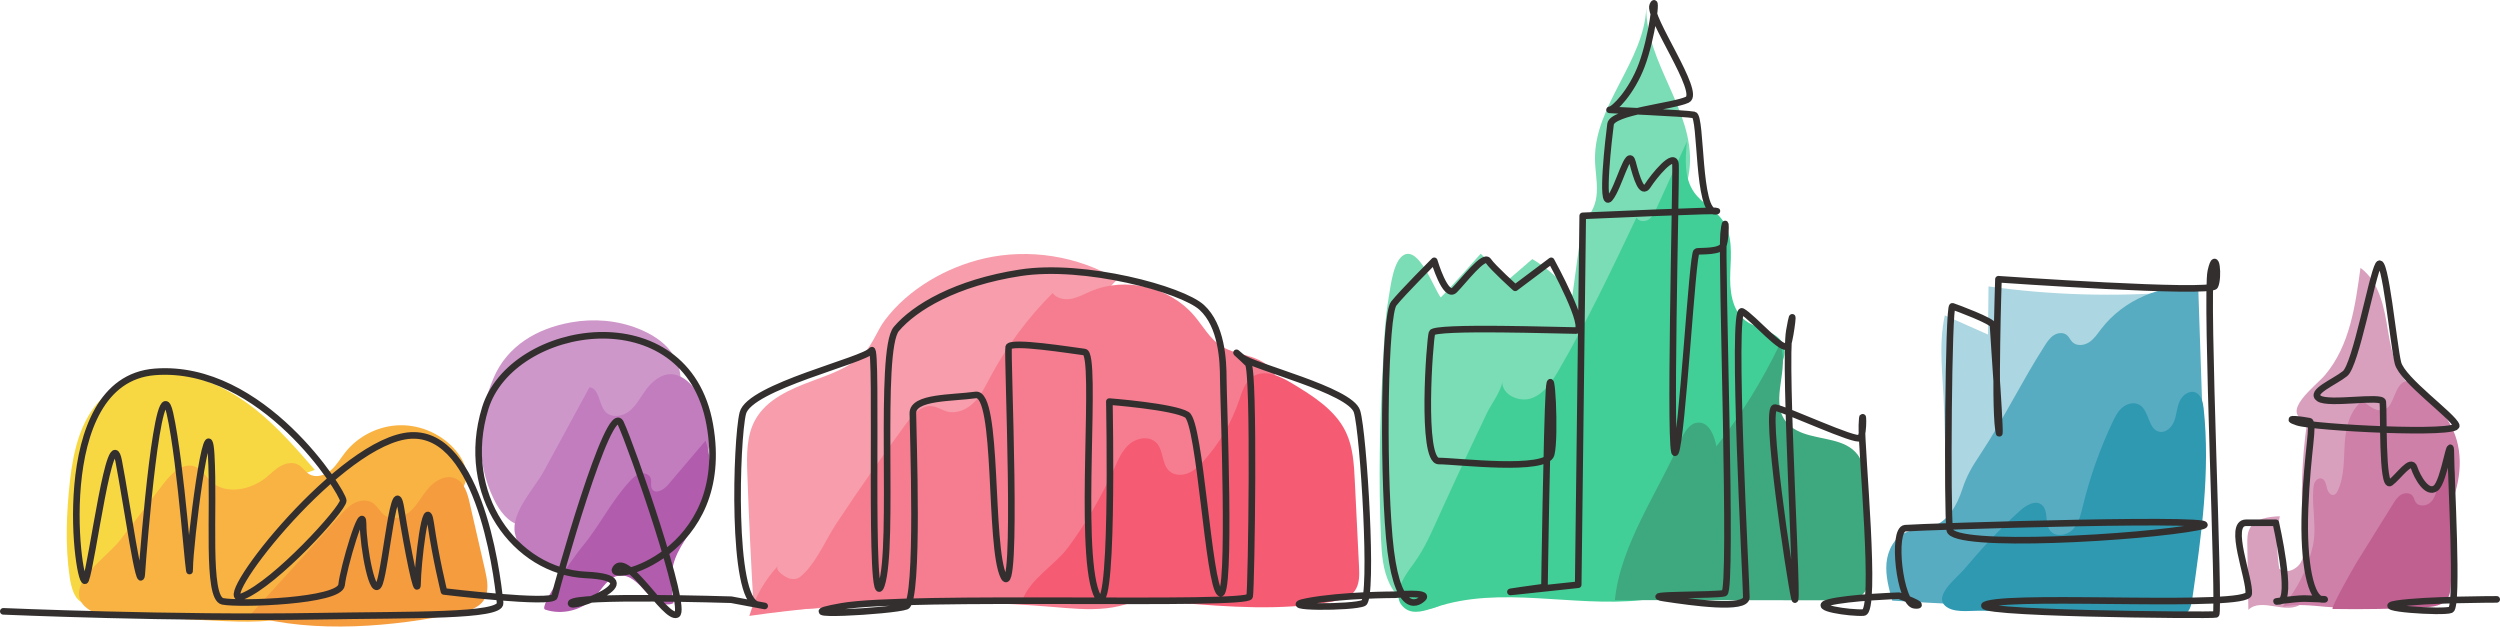 <?xml version="1.0" encoding="UTF-8"?><svg id="a" xmlns="http://www.w3.org/2000/svg" viewBox="0 0 2273.24 569.72"><defs><style>.b{fill:#c27dbe;}.c{fill:none;fill-rule:evenodd;stroke:#332f2f;stroke-linecap:round;stroke-linejoin:round;stroke-width:6px;}.d{fill:#42cf97;}.e{fill:#2f99b2;}.f{fill:#7bddb5;}.g{fill:#f67d90;}.h{fill:#3ea87f;}.i{fill:#c06091;}.j{fill:#58acc1;}.k{fill:#f7d843;}.l{fill:#f59c3e;}.m{fill:#f9b343;}.n{fill:#b15cad;}.o{fill:#f55c74;}.p{fill:#ce80a8;}.q{fill:#f79dab;}.r{fill:#ce97ca;}.s{fill:#acd6e1;}.t{fill:#d9a0be;}</style></defs><path class="k" d="M63.66,436.87c3.03-27.01,9.62-55.38,28.91-74.52,18.19-18.04,45.6-24.91,71.01-21.64,25.41,3.28,48.93,15.76,68.95,31.75,20.02,15.99,36.94,35.45,53.74,54.8-47.13,16.35-92.02,39.14-133.11,67.44-20.69,14.25-39.22,30.58-58.59,46.46-19.11,15.67-28.05,5.05-31.19-16.17-4.26-28.8-2.97-59.29.27-88.11Z"/><path class="m" d="M148.84,439.56c7.14-9.27,17.94-19.64,28.75-15.17,6,2.48,9.33,8.78,14.05,13.23,13.39,12.6,36.09,8.08,50.36-3.5,4.37-3.54,8.33-7.67,13.25-10.4,4.92-2.73,11.21-3.86,16.1-1.07,3.78,2.16,6.11,6.3,9.86,8.53,6.05,3.6,14.11,1.14,19.47-3.43,5.36-4.56,8.87-10.86,13.23-16.39,11.9-15.09,30.79-24.42,50-24.7,19.21-.29,38.37,8.48,50.71,23.21,6.21,7.4,10.86,17.04,9.05,26.53-1.78,9.32-9.24,16.35-16.35,22.64-25.35,22.43-51.29,44.18-77.79,65.24-16.55,13.16-33.68,26.24-53.57,33.42-25.49,9.21-53.4,8-80.47,6.68-20.59-1.01-41.18-2.01-61.77-3.02-16.38-.8-39.97,2.35-53.94-7.78-25.43-18.44,16.7-46.6,28.13-60.88,13.96-17.45,27.3-35.44,40.93-53.15Z"/><path class="l" d="M308.61,469.38c3.97-4.48,8.07-9.05,13.36-11.84,5.29-2.8,12.12-3.49,17.09-.16,4.33,2.9,6.52,8.23,10.78,11.24,7.26,5.14,17.74,1.59,24.15-4.57,6.42-6.16,10.4-14.43,16.38-21.02,5.97-6.59,15.5-11.51,23.66-7.98,8.06,3.49,10.96,13.23,12.92,21.79,4.71,20.57,9.43,41.13,14.14,61.7,2.1,9.17,4,19.57-1.27,27.37-4.76,7.05-13.82,9.55-22.14,11.32-59.07,12.72-131.72,19.09-190.64,2.47,27.1-29.95,54.64-59.99,81.57-90.33Z"/><path class="r" d="M580.86,299.02c11.01,4.45,21.54,10.84,28.86,20.2,7.32,9.35,11.06,21.98,7.89,33.43-3.06,11.06-11.82,19.46-20.21,27.28-28.76,26.79-57.51,53.58-86.27,80.37-10.5,9.78-23.42,20.31-37.48,17.45-11.52-2.34-19.34-13.02-24.49-23.59-17.11-35.09-15.45-74.9-.45-110.27,12.48-29.42,39.45-45.25,70.74-50.8,20.5-3.64,42.04-1.88,61.41,5.93Z"/><path class="b" d="M536.04,352.1c9.29,1.17,8.15,15.71,14.63,22.47,5.38,5.61,15.11,4.22,21.28-.51,6.17-4.73,9.9-11.86,14.36-18.23,5.64-8.05,13.83-15.63,23.65-15.56,8.87.06,16.49,6.41,21.78,13.53,14.94,20.14,16.7,48.04,8.83,71.85-7.87,23.81-24.31,43.96-42.95,60.73-15.14,13.62-32.34,25.58-51.91,31.24-19.57,5.66-41.82,4.36-58.81-6.88-9.09-6.01-16.58-15.09-18.69-25.79-3.74-18.99,17.69-40.71,26.29-56.51,13.84-25.44,27.69-50.89,41.53-76.33Z"/><path class="n" d="M572.56,437.69c2.63-2.86,5.5-5.77,9.21-6.9,3.72-1.13,8.48.22,9.85,3.85,1.22,3.25-.53,7.28,1.37,10.19,3.17,4.88,10.62.51,14.39-3.92,11.41-13.43,22.81-26.85,34.22-40.28,7.42,23,5.11,48.97-6.24,70.3-7.68,14.43-19.37,27.05-23.23,42.93-2.74,11.27-1.23,23.09.29,34.6-8.92,4.07-18.72-3.26-25.3-10.53s-14.43-15.79-24.16-14.53c-9.9,1.28-15.25,11.79-21.96,19.19-11.1,12.24-29.69,17.04-45.33,11.7-6.74-2.3,29.08-51.7,32.66-55.9,16.2-19,26.98-42,44.23-60.69Z"/><path class="q" d="M894.92,235c40.77-9.32,85.04-2.34,120.97,19.08-54.24,55.27-99.67,118.44-144.85,181.33-18.09,25.17-36.17,50.34-54.26,75.51-7.36,10.25-14.92,20.69-25.18,28.02-29.58,21.15-70.83,10.54-105.93,20.03-2.59-42.77-4.63-85.56-6.13-128.38-.59-16.68-.88-34.3,7.22-48.89,10.33-18.63,31.66-27.83,51.63-35.25,16.4-6.1,35.08-12.38,47.41-25.45,8.17-8.67,11.76-20.48,18.88-29.96,21.29-28.34,56.09-48.21,90.26-56.03Z"/><path class="g" d="M824.26,384.82c5.84-7.92,13.68-16.68,23.44-15.45,4.78.61,8.92,3.61,13.58,4.85,8.68,2.31,18.02-1.92,24.36-8.3,6.34-6.37,10.33-14.64,14.55-22.57,15.02-28.26,34.29-54.25,56.96-76.84,3.75,5.01,10.89,6.33,17.04,5.17,6.15-1.16,11.71-4.31,17.46-6.77,31.78-13.6,71.91-4.15,94.28,22.2,8.03,9.46,14.16,20.98,24.63,27.64,8.15,5.18,17.98,6.78,27.17,9.78,9.18,3,18.6,8.25,22.03,17.28,4.28,11.28-2.26,23.52-8.58,33.79-27.73,45.09-55.45,90.17-83.18,135.26-5.24,8.52-10.56,17.14-17.87,23.97-11.94,11.17-28.31,16.61-44.56,18.33s-32.65.04-48.95-1.32c-91.67-7.64-184.2-4.89-275.26,8.19,5.12-17.03,14.22-32.85,26.36-45.84-4.41,4.72,7.96,11.52,10.77,12.03,6.56,1.2,8.82-1.09,13.09-5.33,11.68-11.61,19.89-31.12,29.02-44.93,20.43-30.91,41.66-61.3,63.66-91.13Z"/><path class="o" d="M1013.17,425.9c3.66-8.13,7.29-16.71,14.16-22.4,6.86-5.69,18.12-7.24,24.28-.8,6.57,6.87,4.61,19.22,11.67,25.59,4.45,4.02,11.39,4.25,16.95,1.99,5.56-2.25,10-6.57,14.03-11.02,14.38-15.87,25.46-34.7,32.35-54.98,2.77-8.16,5.39-17.27,12.63-21.94,10.72-6.92,24.73-.3,35.66,6.28,19.16,11.54,39.36,24.19,48.96,44.39,6.46,13.61,7.31,29.1,8.05,44.15,1.28,26.06,2.57,52.12,3.85,78.18.39,7.84.54,16.45-4.36,22.58-4.57,5.73-12.31,7.69-19.53,9.02-46.59,8.58-94.18,5-141.05,1.06-47.68-4.01-93.44-4.71-141.08-2.35,6.63-19.08,29.71-31.97,41.55-47.99,16.48-22.29,30.49-46.51,41.88-71.78Z"/><path class="f" d="M1346.4,230.72c8.32,7.94,16.63,15.88,24.95,23.82,7.32-6.33,14.64-12.66,21.96-18.98,14.22,8.46,26.7,19.82,36.45,33.19,3.09-22.72,6.19-45.43,9.28-68.15,8.62-5.12,12.44-15.78,12.96-25.79s-1.57-19.98-1.69-30.01c-.6-48.93,44.59-88.79,46.65-137.68-.33,50.22,43.4,93.77,39.57,143.84-1.77,23.14-13.61,44.13-25.17,64.25-58.29,101.45-116.58,202.91-174.86,304.36-8.92,15.53-20.58,32.88-38.43,34.29-14.44,1.14-27.77-9.46-34.25-22.42-6.48-12.96-7.49-27.87-8.12-42.35-2.27-51.95-1.14-103.99,1.66-155.89,1.14-21.05,1.77-42.32,5.43-63.12,1.62-9.2,4.07-33.23,13.88-38.33,14.01-7.27,27.04,30.46,33.36,38.7,3.32-2.71,36.45-39.66,36.37-39.74Z"/><path class="d" d="M1365.96,346.75c-.57,12.24,15.57,19.54,27.03,15.22s18.63-15.51,24.78-26.11c25.9-44.7,48.11-91.42,70.28-138.09,1.88,3.77,7.49,4.15,11.01,1.84,3.52-2.31,5.43-6.34,7.17-10.17,9.22-20.26,18.44-40.52,27.66-60.77-1.49,15.85-2.61,33.23,6.58,46.23,7.04,9.96,19.04,15.56,25.99,25.58,9.17,13.23,7.58,30.78,6.89,46.86-.69,16.08,1.01,34.53,13.86,44.23,11.56,8.73,30.96,9.59,34.94,23.52,1.98,6.94-1.18,14.2-4.27,20.72-28.41,60.04-56.82,120.07-85.23,180.11-3.77,7.96-7.77,16.22-14.74,21.6-7.26,5.6-16.74,7.29-25.86,8.24-62.42,6.47-127.71-13.56-187.15,6.54-8.92,3.01-19.45,6.7-27.05,1.14-14.86-10.89.14-30.88,7.62-41.04,10.61-14.42,17.09-30.41,24.5-46.69,9.08-19.95,18.28-39.84,27.62-59.67,4.84-10.28,9.72-20.55,14.63-30.79,3.52-7.34,13.4-20.51,13.77-28.51Z"/><path class="h" d="M1528.55,399.55c3.26-7.01,8.02-15.06,15.74-15.3,9.9-.31,14.59,11.9,16.42,21.64,22.57-28.83,41.98-60.13,57.77-93.17,9.31,22.01-9.21,50.67,4.91,69.96,3.91,5.34,9.83,8.91,16.04,11.2,16.93,6.25,38.43,4.98,49.46,19.26,6.51,8.44,7.1,19.89,7.42,30.54.77,25.91,1.55,51.82,2.32,77.73.18,6.14.19,12.84-3.61,17.66-4.93,6.24-14.03,6.77-21.98,6.76-68.21-.04-136.43-.08-204.64-.13,5.05-50.91,40.09-99.31,60.16-146.15Z"/><path class="s" d="M1768.4,286.78c13.1,5.81,26.2,11.62,39.29,17.43.15-14.59.3-29.19.45-43.78,56.97,7.96,114.81,9.64,172.15,4.98-74.08,66.12-124.21,158.52-207.83,212.07,3.45-2.21-2.56-46.01-2.84-52.05-.83-18.18-1.49-36.37-1.98-54.57-.77-28.16-5.31-56.16.76-84.08Z"/><path class="j" d="M1859.23,314.34c2.3-3.57,4.72-7.24,8.3-9.53,3.57-2.29,8.64-2.82,11.89-.09,2.07,1.74,3.07,4.45,5,6.34,3.91,3.83,10.59,3.16,15.18.17,4.58-2.99,7.66-7.73,10.98-12.08,20.33-26.57,55.03-41.39,88.28-37.69,1.17,34.81,2.33,69.63,3.5,104.44.35,10.56.68,21.36-2.43,31.46-3.88,12.64-12.75,23.03-21.4,33.04-29,33.56-58.01,67.12-87.01,100.68-5.96,6.89-12.19,13.99-20.49,17.73-8.69,3.91-18.61,3.66-28.14,3.31-40.78-1.49-81.54-3.48-122.27-5.98-3.12-11.18-6.27-22.65-5.24-34.21,1.03-11.56,7.14-23.4,17.83-27.92,7.01-2.96,15.01-2.47,22.3-4.66,15.92-4.77,23.96-19.84,28.79-34.52,4.09-12.46,8.98-20.59,16.14-31.34,21.19-31.87,38.02-66.88,58.8-99.15Z"/><path class="e" d="M1836.75,464.41c5.49-4.96,13.71-9.98,19.62-5.53,6.71,5.04,2.63,16.58,7.59,23.35,4.64,6.34,15.19,4.93,20.7-.67,5.51-5.6,7.37-13.72,9.23-21.35,6.38-26.18,15.4-51.71,26.88-76.09,2.36-5.01,4.94-10.13,9.19-13.67s10.63-5.14,15.42-2.36c9.1,5.29,7.79,22.35,18.1,24.51,5.96,1.25,11.41-4.15,13.56-9.85,2.15-5.7,2.32-12.03,4.75-17.61,2.43-5.58,8.56-10.48,14.27-8.38,5.53,2.04,7.12,8.97,7.74,14.83,6.11,57.39-2.1,115.24-10.29,172.37-.73,5.12-1.76,10.76-5.85,13.93-3.66,2.84-8.71,2.82-13.35,2.68-45.64-1.4-91.27-2.79-136.91-4.19-11.51-.35-23.02-.7-34.54-1.06-8.95-.27-22.88,1.97-31.01-2.33-17.16-9.08,7.28-27.18,14.35-35.6,15.74-18.74,32.34-36.57,50.52-52.98Z"/><path class="t" d="M2146.39,243.58c17.14,12.56,21.52,35.84,24.92,56.82s8.71,44.32,26.63,55.73c-39.74,56.58-70,119.19-98.49,182.19-1.76,3.88-3.61,7.91-6.9,10.62-12.96,10.67-36.25-6.25-48.12,5.63-.32-19.8-.64-39.6-.96-59.4-.08-4.99-.11-10.23,2.23-14.65,4.83-9.12,17-10.68,27.31-11.13-2.9,15.73-3.06,31.96-.47,47.74,6.1,5.11,16.17.8,19.84-6.26,3.67-7.07,2.89-15.51,2.23-23.44-2.89-34.8-1.75-69.9,3.33-104.45-26.05-7.38,7.9-32.15,16.12-41.87,22.81-27.01,27.68-63.67,32.31-97.52Z"/><path class="p" d="M2191.19,346.79c15.6,12.85,31.61,26.51,39.7,45.04,10.02,22.96,6.03,50.1-4.79,72.69-10.82,22.59-27.81,41.55-44.56,60.17-8.24,9.16-16.84,18.58-28.13,23.52-24.03,10.51-52.29-2.14-77.92,3.47,13.38-15.68,22.89-34.8,27.49-54.88,3.83-16.72-.8-34.39.45-51.66.17-2.39.37-4.86,1.53-6.95,1.16-2.09,3.59-3.68,5.91-3.1,3.34.83,4.22,5.04,4.93,8.41s3.2,7.41,6.5,6.43c1.7-.51,2.72-2.21,3.46-3.82,6.15-13.19,5.34-28.38,6.27-42.9.93-14.52,4.62-30.39,16.44-38.87.47-.34,13.66,15.1,23.13,5.86,5.99-5.84,7.68-26.01,19.58-23.4Z"/><path class="i" d="M2175.8,458.48c2.06-3.3,4.24-6.74,7.61-8.69,3.37-1.95,8.29-1.81,10.56,1.35,1.17,1.63,1.46,3.75,2.54,5.44,2.97,4.61,10.52,3.62,14.24-.41,3.72-4.03,4.76-9.75,6.03-15.09s3.29-11.05,8.01-13.84c1.79-1.06,4.24-1.55,5.85-.23,1.59,1.29,1.65,3.65,1.57,5.69-1.2,32.5-2.41,65.01-3.61,97.51-.19,5.18-.51,10.72-3.64,14.85-4.39,5.78-12.57,6.72-19.82,7.12-27.97,1.53-56,2.04-84.01,1.55-2.63-.05,20.06-39.62,21.23-41.49,11.15-17.92,22.29-35.84,33.44-53.75Z"/><path class="c" d="M3,555.89s155.15,6.74,285.84,4.43c85-1.5,167.08.41,165.9-12.01-3-31.52-21.02-163.64-87.08-151.63-66.06,12.01-177.16,157.64-147.13,145.63,30.03-12.01,91.58-79.57,91.58-87.08s-73.57-124.6-171.15-117.1c-97.59,7.51-69.06,204.19-63.06,189.17,6.01-15.01,22.52-147.13,30.03-108.09,7.5,39.03,19.51,124.61,21.02,102.09,1.5-22.52,15.01-192.17,25.52-145.63,10.51,46.54,18.02,162.14,18.02,141.12s16.51-154.64,19.52-103.59c3,51.05-4.51,130.62,10.51,133.62,15.01,3,106.6,0,108.1-15.02,1.5-15.01,19.52-76.57,19.52-55.55s9.01,70.57,15.01,54.05c6-16.51,13.51-105.09,19.52-67.56,6.01,37.53,15.01,82.58,15.01,67.56s7.51-85.57,12.01-54.05c4.51,31.53,12.01,61.56,12.01,61.56,0,0,99.09,12.01,100.59,4.51,1.5-7.51,49.54-180.16,60.05-157.65,10.51,22.52,61.56,169.65,51.04,174.16-10.51,4.5-45.04-57.05-55.55-42.04-10.51,15.01,106.59-12.02,85.57-130.62-21.02-118.6-180.16-93.08-204.18-15.01-24.02,78.07,27.03,148.63,91.58,151.64,64.56,3-16.51,33.02-13.51,25.51,3-7.5,145.63-2.99,145.63-2.99,0,0,48.04,9,24.02,4.5-24.02-4.5-19.52-150.13-13.51-174.15,6.01-24.02,111.1-48.04,117.1-57.06,6.01-9.01-3,249.22,9.01,213.19,12.01-36.03-3-213.19,13.51-232.7,16.51-19.52,54.05-42.03,112.6-51.05,58.56-9.01,147.13,15.01,165.15,31.53,18.01,16.51,19.51,48.04,19.51,64.56s7.5,202.68-3,195.17c-10.51-7.51-18.01-154.64-30.03-162.14-12.01-7.51-70.56-12.01-70.56-12.01,0,0,4.51,216.19-12.01,174.16-16.52-42.04,1.49-217.69-10.51-219.2-12.02-1.5-67.56-10.51-69.06-4.51-1.5,6.01,9,235.71-4.51,208.68-13.51-27.02-4.5-168.15-25.52-165.15-21.02,3-57.05,1.5-57.05,16.52s6.01,171.15-6,175.65c-12.01,4.51-118.61,10.51-58.56,0,60.06-10.5,369.33,0,370.83-9,1.5-9.01,4.51-205.69-1.5-211.69-6.01-6.01-16.52-15.02-6.01-6.01,10.51,9,99.09,30.02,105.1,49.54,6,19.52,15.01,169.65,6,174.15-9,4.51-82.57,4.51-51.04-1.49,31.52-6.01,79.57-6.01,79.57-6.01,0,0,31.62-2.99,25.48,3.16-6.14,6.14-24.54,14.31-30.68-55.23-6.14-69.53-4.1-202.48,4.09-212.71,8.18-10.23,36.81-38.86,36.81-38.86,0,0,10.23,34.77,18.41,26.59,8.18-8.18,26.59-32.73,30.68-26.59,4.1,6.14,24.54,24.54,24.54,24.54l32.73-24.54s34.77,63.41,22.49,63.41-128.85-4.1-130.89,2.04c-2.05,6.13-10.23,116.59,6.13,116.59s98.18,10.22,102.27-6.13c4.09-16.37,0-90-2.05-57.27-2.04,32.72-4.09,177.94-4.09,177.94,0,0-45,6.13-26.59,4.09,18.41-2.04,57.27-6.13,57.27-6.13l4.09-335.43s137.04-6.14,120.68-4.09c-16.36,2.05-12.53-86.16-19.43-87.69-6.91-1.53-80.54-4.6-76.7-4.6s19.94-16.11,29.14-40.66c9.2-24.54,14.57-65.19,9.97-54.45-4.6,10.74,44.48,79.77,31.45,85.9-13.04,6.14-68.26,10.74-69.8,22.25-1.54,11.5-9.21,77.46-.76,67.49,8.43-9.97,16.87-47.55,20.7-32.98,3.84,14.58,8.44,29.92,13.81,21.47,5.37-8.43,24.54-32.21,25.31-19.17.76,13.04-6.13,274.58,0,261.54,6.13-13.04,15.34-181.78,19.17-182.55,3.84-.77,22.25.77,24.54-6.14,2.3-6.9,2.3-32.21,0-9.97-2.3,22.24,8.44,324.44.77,326.73-7.67,2.3-79.77.77-54.46,4.61,25.31,3.83,74.4,10.74,74.4-.77s-13.81-265.38-3.84-260.01c9.97,5.37,38.35,39.11,41.42,30.68,3.07-8.44,6.91-43.72,1.53-13.04-5.36,30.69,9.2,263.85,4.6,243.15-4.6-20.71-27.61-174.88-17.64-173.35,9.97,1.53,73.63,31.45,77.47,27.61,3.83-3.83,2.3-32.21,1.53-11.5-.77,20.71,13.81,169.51,1.53,170.27-12.27.77-49.09-4.6-31.45-9.2,17.64-4.6,63.66-6.14,63.66-6.14,0,0,27.66,9.98,14.13,8.75-13.53-1.23-20.92-68.89-8.61-70.12,12.3-1.23,317.04-10.95,266.6-1.11-50.44,9.85-223.54,19.97-226,2.74-2.46-17.22-1.23-204.62,2.46-203.39,3.7,1.23,36.91,13.53,36.91,17.23s8.61,120.56,4.92,94.72c-3.69-25.83,0-136.56,0-136.56,0,0,193.15,13.53,196.84,6.15,3.7-7.38,1.24-35.67-3.69-13.53-4.92,22.15,8.37,310.93,4.67,312.16-3.69,1.23-239.65-.91-207.66-9.52,31.99-8.61,236.21,4.27,237.44-9.26,1.23-13.53-19.69-64.55-2.46-64.55h27.07s15.99,70.12,3.69,71.35c-12.3,1.24,13.53-2.46,22.14-2.46,0,0,26.28.78,16.46.78s-17.68-30.45-15.71-82.5c1.96-52.05,8.84-78.57,3.93-79.56-4.92-.98-25.54-3.93-10.8.99,14.73,4.91,147.33,11.78,144.38,2.95-2.95-8.84-49.11-41.26-53.04-56.97-3.93-15.72-11.79-99.2-17.68-89.38-5.89,9.82-20.63,91.34-30.45,99.2-9.81,7.85-32.41,16.7-23.57,22.58,8.84,5.89,56.96-2.95,57.95,2.95.98,5.9-.99,79.56,6.88,73.66,7.85-5.89,18.66-22.59,21.6-13.75,2.95,8.84,11.79,24.55,19.65,18.66,7.85-5.89,13.75-52.06,13.75-31.44s6.88,139.11,0,142.06c-6.88,2.95-74.64-1.61-49.1-5.53,25.53-3.93,90.8-3.93,90.8-3.93"/></svg>